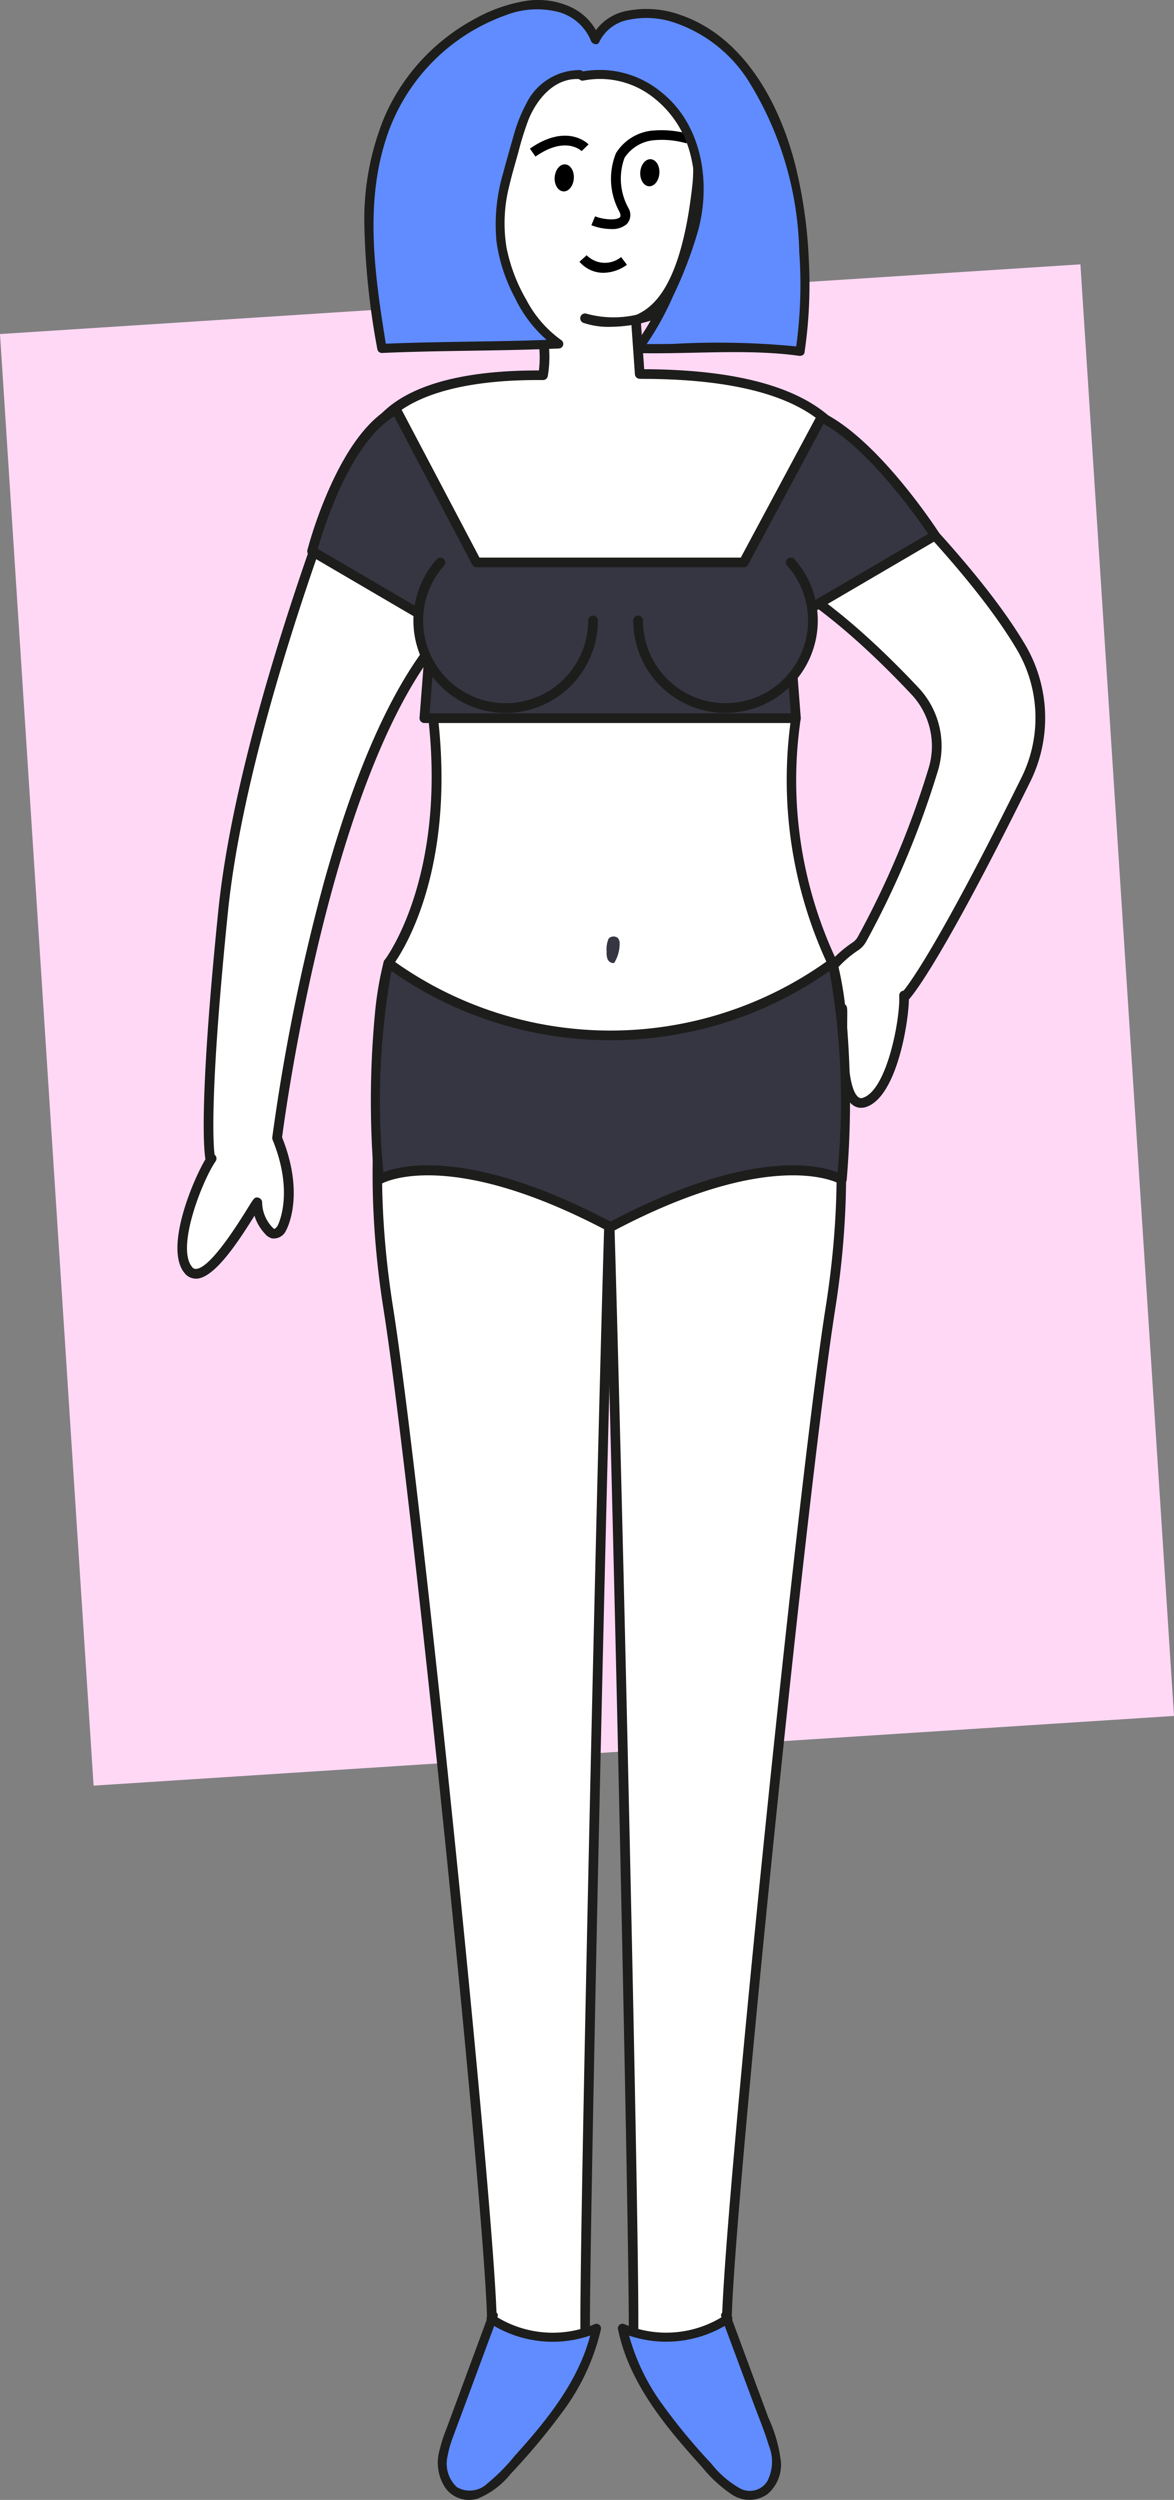<svg xmlns="http://www.w3.org/2000/svg" width="68.586" height="146" viewBox="0 0 68.586 146">
  <rect x="0" y="0" width="68.586" height="146" fill="#808080" stroke="none"/>
  <g id="Group_8701" data-name="Group 8701" transform="translate(-32.276 -28.774)">
    <rect id="Rectangle_5991" data-name="Rectangle 5991" width="63.249" height="84.952" transform="translate(32.276 48.283) rotate(-3.69)" fill="#ffd8f6"/>
    <g id="Group_8511" data-name="Group 8511" transform="translate(54.68 68.611)">
      <path id="Path_11761" data-name="Path 11761" d="M216.252,313.824a24.669,24.669,0,0,0,2.139,14.307s-2.911,5.557-12.735,5.557-13.216-5.557-13.216-5.557,4.17-5.292,2.364-16.131Z" transform="translate(-192.157 -311.717)" fill="#fff"/>
      <path id="Path_11762" data-name="Path 11762" d="M203.94,332.254a18.463,18.463,0,0,1-10.449-2.826,10.466,10.466,0,0,1-3.009-2.866.283.283,0,0,1,.019-.323c.041-.052,4.069-5.339,2.307-15.909a.283.283,0,0,1,.3-.329l21.448,1.824a.283.283,0,0,1,.257.319,24.63,24.63,0,0,0,2.105,14.131.283.283,0,0,1,0,.27,9.244,9.244,0,0,1-2.77,2.878C212.337,330.715,209.089,332.254,203.94,332.254ZM191.07,326.42a10.793,10.793,0,0,0,2.764,2.556,17.926,17.926,0,0,0,10.106,2.712c8.724,0,11.907-4.473,12.41-5.281a25.477,25.477,0,0,1-2.133-14.042L193.425,310.6C194.939,320.271,191.764,325.431,191.07,326.42Z" transform="translate(-190.44 -309.999)" fill="#1d1d1b"/>
    </g>
    <g id="Group_8512" data-name="Group 8512" transform="translate(73.284 53.222)">
      <path id="Path_11763" data-name="Path 11763" d="M336.992,223.625a52.349,52.349,0,0,1-4.156,9.875,1.251,1.251,0,0,1-.339.378,6.551,6.551,0,0,0-2.8,4.01,1.093,1.093,0,0,0-.007.319.441.441,0,0,0,.235.374.523.523,0,0,0,.316,0,2.451,2.451,0,0,0,1.449-1.038c.1-.149-.375,6.027,1.306,5.469s2.366-5.131,2.309-6.24l.064.045s1.531-1.49,7.04-12.627l.014-.028a8.16,8.16,0,0,0-.317-7.791c-2.657-4.455-7.85-9.5-10.978-12.644a1.241,1.241,0,0,0-1.755,0h0l-5.226,5.18a1.242,1.242,0,0,0,.582,2.089c3.615.868,7.6,4.149,11.213,7.993A4.692,4.692,0,0,1,336.992,223.625Z" transform="translate(-323.492 -203.08)" fill="#fff"/>
      <path id="Path_11764" data-name="Path 11764" d="M331.068,241.614a.8.8,0,0,1-.48-.16c-.8-.587-.91-2.771-.893-4.89a2.726,2.726,0,0,1-1.1.572.8.8,0,0,1-.479,0,.288.288,0,0,1-.046-.019.726.726,0,0,1-.386-.6,1.371,1.371,0,0,1,.01-.39,6.852,6.852,0,0,1,2.914-4.189.966.966,0,0,0,.264-.294,52.069,52.069,0,0,0,4.131-9.818h0a4.411,4.411,0,0,0-.99-4.355c-4.235-4.5-7.961-7.165-11.073-7.912a1.525,1.525,0,0,1-.716-2.566l5.226-5.18a1.513,1.513,0,0,1,1.077-.446h0a1.514,1.514,0,0,1,1.078.447l.767.768c3.1,3.1,7.786,7.793,10.254,11.931a8.413,8.413,0,0,1,.328,8.061l-.015.029c-5.172,10.456-6.852,12.443-7.072,12.679-.03,1.431-.727,5.695-2.5,6.285A.939.939,0,0,1,331.068,241.614Zm-1.094-6.074a.28.28,0,0,1,.08.012c.218.066.217.164.21.8-.033,2.74.189,4.3.658,4.646a.261.261,0,0,0,.263.029c1.419-.471,2.181-4.668,2.115-5.956a.284.284,0,0,1,.257-.3c.43-.529,2.214-3,6.876-12.425l.014-.029a7.848,7.848,0,0,0-.307-7.519c-2.432-4.078-7.088-8.737-10.169-11.82l-.767-.769a.95.95,0,0,0-.677-.28h0a.95.95,0,0,0-.677.28l-5.227,5.181a.959.959,0,0,0,.449,1.613c3.221.774,7.041,3.49,11.353,8.075a4.978,4.978,0,0,1,1.117,4.915h0a52.675,52.675,0,0,1-4.18,9.93,1.528,1.528,0,0,1-.416.464,6.282,6.282,0,0,0-2.693,3.826.816.816,0,0,0-.006.24.248.248,0,0,1,0,.025.158.158,0,0,0,.064.121.239.239,0,0,0,.118-.007l.016,0a2.161,2.161,0,0,0,1.282-.918A.292.292,0,0,1,329.974,235.541Zm5.3-13.632h0Z" transform="translate(-321.775 -201.364)" fill="#1d1d1b"/>
    </g>
    <g id="Group_8513" data-name="Group 8513" transform="translate(52.398 30.767)">
      <path id="Path_11765" data-name="Path 11765" d="M205.418,69.408c-.084-.251.038-.878-.12-1.091-2.612-4.25-10.785-3.952-12-3.99l-.221-3.116c.661-.367,2.8-.97,3.571-7.836.425-3.825-1.66-7.954-1.66-7.954s-6.237-2.3-10.038,1.632c-2.691,2.789-2.451,12.1,2.582,14.677a6.47,6.47,0,0,1,.116,2.673c-.477.038-9.035-.4-10.317,4.31a2.41,2.41,0,0,0-.357.7l-.643,5.349,14.246,7.849,16.381-8.5Z" transform="translate(-176.047 -44.48)" fill="#fff"/>
      <path id="Path_11766" data-name="Path 11766" d="M188.859,81.253a.282.282,0,0,1-.137-.035l-14.246-7.849a.284.284,0,0,1-.145-.282l.643-5.349a.291.291,0,0,1,.011-.053,2.684,2.684,0,0,1,.368-.735c.831-2.922,4.377-4.466,10.262-4.466h.077a6.319,6.319,0,0,0-.123-2.2c-2.1-1.132-3.6-3.577-4.128-6.732-.56-3.358.092-6.785,1.586-8.333,3.884-4.022,10.275-1.724,10.34-1.7a.282.282,0,0,1,.155.138c.087.172,2.118,4.249,1.689,8.113-.729,6.516-2.7,7.54-3.557,7.971l.189,2.671h.139c6.2.043,10.178,1.427,11.835,4.111a1.406,1.406,0,0,1,.135.791,1.8,1.8,0,0,0,.018.367v0l1.538,4.7a.283.283,0,0,1-.139.34l-16.381,8.5A.283.283,0,0,1,188.859,81.253Zm-13.942-8.288,13.946,7.684L204.9,72.329l-1.463-4.471a1.82,1.82,0,0,1-.047-.55,1.652,1.652,0,0,0-.034-.463l-.012-.018c-1.545-2.513-5.367-3.808-11.362-3.85-.175,0-.312,0-.408-.005a.283.283,0,0,1-.274-.263l-.221-3.116a.284.284,0,0,1,.145-.268c.048-.027.1-.054.165-.085.767-.386,2.564-1.288,3.262-7.535.374-3.371-1.273-7.04-1.582-7.693a13.116,13.116,0,0,0-3.418-.607,7.809,7.809,0,0,0-6.213,2.206c-1.355,1.4-1.959,4.7-1.435,7.846.506,3.034,1.943,5.359,3.942,6.381a.283.283,0,0,1,.144.176,6.7,6.7,0,0,1,.12,2.807.283.283,0,0,1-.255.224c-.049,0-.128,0-.3,0h-.034c-5.556,0-9.011,1.455-9.731,4.1a.283.283,0,0,1-.046.094,2.116,2.116,0,0,0-.307.59Z" transform="translate(-174.33 -42.842)" fill="#1d1d1b"/>
    </g>
    <path id="Path_11767" data-name="Path 11767" d="M277.316,88.209a3.237,3.237,0,0,1-1.153-.222l.22-.522c.462.195,1.246.257,1.448.057.051-.051.046-.153-.016-.3a4,4,0,0,1-.214-3.442,2.827,2.827,0,0,1,2.134-1.322l.029,0a5.782,5.782,0,0,1,2.178.228l-.227.519a5.131,5.131,0,0,0-1.893-.183,2.291,2.291,0,0,0-1.722,1.033A3.543,3.543,0,0,0,278.338,87a.784.784,0,0,1-.107.922A1.29,1.29,0,0,1,277.316,88.209Z" transform="translate(-209.34 -46.059)"/>
    <path id="Path_11768" data-name="Path 11768" d="M272.678,135.022a1.84,1.84,0,0,1-1.4-.646l.419-.381a1.5,1.5,0,0,0,2.013.106l.341.452A2.392,2.392,0,0,1,272.678,135.022Z" transform="translate(-205.149 -90.315)"/>
    <path id="Path_11769" data-name="Path 11769" d="M261,97.337c-.01.438.232.788.543.783s.567-.361.581-.8-.231-.788-.541-.782-.567.361-.582.8" transform="translate(-196.323 -58.166)"/>
    <path id="Path_11770" data-name="Path 11770" d="M296.3,95.209c-.011.436.231.788.541.783s.567-.363.581-.8-.229-.788-.54-.783-.567.363-.582.8" transform="translate(-226.622 -56.338)"/>
    <path id="Path_11771" data-name="Path 11771" d="M251.149,85.923l-.324-.464c2.163-1.511,3.376-.3,3.427-.248l-.407.394.2-.2-.2.2C253.809,85.569,252.9,84.7,251.149,85.923Z" transform="translate(-187.591 -48.005)"/>
    <g id="Group_8514" data-name="Group 8514" transform="translate(66.174 46.938)">
      <path id="Path_11772" data-name="Path 11772" d="M273.58,159.142a6.122,6.122,0,0,0,3.779-.142" transform="translate(-273.297 -158.717)" fill="#fff"/>
      <path id="Path_11773" data-name="Path 11773" d="M273.348,157.923a4.506,4.506,0,0,1-1.592-.236.283.283,0,0,1,.213-.525,5.969,5.969,0,0,0,3.593-.151.283.283,0,1,1,.161.543A8.378,8.378,0,0,1,273.348,157.923Z" transform="translate(-271.58 -156.999)" fill="#1d1d1b"/>
    </g>
    <g id="Group_8515" data-name="Group 8515" transform="translate(42.643 58.986)">
      <path id="Path_11774" data-name="Path 11774" d="M126.332,247.971c-9.808,3.209-13.357,32.048-13.357,32.048,1.362,3.333.276,5.265.276,5.265-.111.176-.287.361-.492.322a.51.51,0,0,1-.266-.172,2.441,2.441,0,0,1-.675-1.648c-.011-.174-2.9,5.307-4.027,3.947s.723-5.6,1.361-6.513l-.079,0s-.5-2.076.748-14.438c.741-7.306,3.651-16.464,5.9-22.732Z" transform="translate(-107.156 -243.771)" fill="#fff"/>
      <path id="Path_11775" data-name="Path 11775" d="M106.529,286.516a.825.825,0,0,1-.65-.319c-1.2-1.443.482-5.424,1.218-6.654-.06-.311-.43-2.875.749-14.5.738-7.278,3.625-16.416,5.916-22.8a.283.283,0,0,1,.365-.17l10.61,3.917a.283.283,0,0,1-.01.535c-9.289,3.039-12.946,30.134-13.154,31.741,1.355,3.378.279,5.358.232,5.441l-.008.013a.778.778,0,0,1-.785.449l-.02,0a.79.79,0,0,1-.405-.258,2.718,2.718,0,0,1-.626-1.069c-1.118,1.806-2.378,3.608-3.37,3.678Zm1.1-7.239a.283.283,0,0,1,.061.389c-.741,1.057-2.328,5.018-1.375,6.169a.257.257,0,0,0,.237.114c.576-.04,1.595-1.242,3.027-3.57.35-.57.4-.643.613-.588a.29.29,0,0,1,.216.262,2.16,2.16,0,0,0,.6,1.47l.015.017a.228.228,0,0,0,.1.072c.025,0,.1-.048.19-.188.055-.106.96-1.945-.294-5.014a.282.282,0,0,1-.019-.142,116.585,116.585,0,0,1,3.009-14.862c2.669-9.615,5.975-15.375,9.834-17.143L114.2,242.7c-2.265,6.34-5.068,15.277-5.79,22.4C107.35,275.549,107.545,278.595,107.629,279.277Z" transform="translate(-105.461 -242.054)" fill="#1d1d1b"/>
    </g>
    <g id="Group_8516" data-name="Group 8516" transform="translate(50.225 52.429)">
      <path id="Path_11776" data-name="Path 11776" d="M197.383,205.1s-3.424-5.3-6.632-6.9l-4.544,8.477H170.6l-4.694-8.91c-3.21,1.6-4.914,8.252-4.914,8.252l7,4.095-.436,5.659h21.707l-.435-5.659Z" transform="translate(-160.708 -197.484)" fill="#353642"/>
      <path id="Path_11777" data-name="Path 11777" d="M187.541,214.339H165.834a.283.283,0,0,1-.282-.305l.423-5.482-6.843-4.005a.283.283,0,0,1-.131-.315,25.079,25.079,0,0,1,1.269-3.57c1.125-2.534,2.4-4.171,3.793-4.865a.283.283,0,0,1,.377.121l4.614,8.759H184.32l4.464-8.327a.283.283,0,0,1,.376-.12c3.241,1.618,6.6,6.783,6.744,7a.283.283,0,0,1-.095.4l-8.407,4.921.421,5.482a.283.283,0,0,1-.282.3Zm-21.4-.567h21.1l-.411-5.354a.283.283,0,0,1,.139-.266l8.3-4.859c-.695-1.025-3.472-4.958-6.113-6.428l-4.411,8.228a.283.283,0,0,1-.25.149H168.882a.283.283,0,0,1-.251-.151l-4.56-8.656c-2.6,1.555-4.159,6.644-4.467,7.731l6.808,3.985a.283.283,0,0,1,.139.266Z" transform="translate(-158.991 -195.767)" fill="#1d1d1b"/>
    </g>
    <path id="Path_11778" data-name="Path 11778" d="M284.832,324.858a.715.715,0,0,1-.142-.038c.007,0,.016.008.023.008A.533.533,0,0,1,284.832,324.858Z" transform="translate(-216.659 -254.11)" fill="#9898d8"/>
    <path id="Path_11779" data-name="Path 11779" d="M282.445,415.77a.991.991,0,0,0,.054.425.375.375,0,0,0,.333.235.12.12,0,0,0,.054-.016.112.112,0,0,0,.037-.054,2.152,2.152,0,0,0,.283-1.106.485.485,0,0,0-.1-.283.392.392,0,0,0-.545.031A1.569,1.569,0,0,0,282.445,415.77Z" transform="translate(-214.729 -331.409)" fill="#353642"/>
    <g id="Group_8517" data-name="Group 8517" transform="translate(54.047 88.352)">
      <path id="Path_11780" data-name="Path 11780" d="M194.6,527.66c.273-3.322-4.4-49.353-6.046-59.759s.4-16.541.405-16.541c1.829.38,1.264.827,2.735,1.336,2.708.938,8.4,1.817,9.916,5.857-.357,7.492-1.735,69.084-1.538,69.666" transform="translate(-187.641 -451.077)" fill="#fff"/>
      <path id="Path_11781" data-name="Path 11781" d="M198.4,526.786a.284.284,0,0,1-.268-.193c-.146-.431.334-22.759.547-32.339.338-15.2.786-33.323.974-37.372-1.223-3.164-5.175-4.3-8.065-5.131-.607-.175-1.181-.339-1.658-.5a3.314,3.314,0,0,1-1.231-.69,2.418,2.418,0,0,0-1.218-.58c-.347,1.2-1.776,6.951-.318,16.163,1.686,10.66,6.321,56.508,6.048,59.827a.283.283,0,1,1-.565-.047c.272-3.3-4.359-49.047-6.043-59.692-1.586-10.023.265-16.53.47-16.769a.283.283,0,0,1,.273-.093,3.2,3.2,0,0,1,1.719.758,2.763,2.763,0,0,0,1.051.588c.463.16,1.03.323,1.629.5,3.022.869,7.16,2.058,8.459,5.53a.281.281,0,0,1,.018.113c-.372,7.814-1.711,68.133-1.545,69.591a.284.284,0,0,1-.277.345Zm.268-.374c0,.008,0,.016.007.024A.2.2,0,0,0,198.673,526.412Z" transform="translate(-185.97 -449.36)" fill="#1d1d1b"/>
    </g>
    <path id="Path_11782" data-name="Path 11782" d="M217.671,983.51l-2.506,6.76a5.3,5.3,0,0,0-.456,2,1.794,1.794,0,0,0,1.033,1.652c.976.364,1.953-.479,2.657-1.248,2.266-2.482,4.635-5.136,5.309-8.432a6.508,6.508,0,0,1-6.172-.567" transform="translate(-156.589 -819.495)" fill="#608cff"/>
    <path id="Path_11783" data-name="Path 11783" d="M215.876,981.907l-1.983,5.369q-.246.663-.492,1.326a8.969,8.969,0,0,0-.407,1.275,2.654,2.654,0,0,0,.374,2.19,1.7,1.7,0,0,0,1.911.578,4.774,4.774,0,0,0,1.873-1.417,38.725,38.725,0,0,0,3.061-3.665,12.9,12.9,0,0,0,2.218-4.778.269.269,0,0,0-.39-.3,6.255,6.255,0,0,1-5.9-.567c-.283-.191-.551.268-.269.459a6.8,6.8,0,0,0,6.441.567l-.391-.3c-.612,2.946-2.561,5.347-4.533,7.53a10.947,10.947,0,0,1-1.571,1.586,1.489,1.489,0,0,1-1.8.231,1.87,1.87,0,0,1-.55-1.772,6.39,6.39,0,0,1,.348-1.218c.153-.425.309-.833.463-1.249l2.112-5.7C216.508,981.727,216,981.588,215.876,981.907Z" transform="translate(-155.051 -817.963)" fill="#1d1d1b"/>
    <g id="Group_8518" data-name="Group 8518" transform="translate(67.451 88.358)">
      <path id="Path_11784" data-name="Path 11784" d="M284.138,528.269c.2-.582-1.18-62.174-1.538-69.666,1.514-4.04,7.21-4.92,9.916-5.857,1.472-.509.908-.956,2.735-1.336.007,0,2.051,6.136.405,16.541s-6.316,56.433-6.043,59.752" transform="translate(-282.317 -451.127)" fill="#fff"/>
      <path id="Path_11785" data-name="Path 11785" d="M282.421,526.836a.284.284,0,0,1-.276-.346c.167-1.468-1.171-61.779-1.545-69.591a.285.285,0,0,1,.018-.113c1.3-3.471,5.438-4.661,8.458-5.529.6-.173,1.167-.336,1.63-.5a2.768,2.768,0,0,0,1.052-.588,3.205,3.205,0,0,1,1.719-.758.283.283,0,0,1,.273.093c.2.239,2.055,6.746.469,16.769-1.684,10.642-6.312,56.381-6.04,59.685a.283.283,0,0,1-.565.046c-.273-3.319,4.359-49.162,6.045-59.82,1.457-9.211.029-14.967-.318-16.163a2.421,2.421,0,0,0-1.218.58,3.317,3.317,0,0,1-1.232.69c-.477.165-1.051.33-1.659.505-2.888.831-6.838,1.967-8.064,5.13.32,6.869,1.771,68.977,1.521,69.712A.284.284,0,0,1,282.421,526.836Zm-.268-.375a.244.244,0,0,0-.007.024C282.148,526.477,282.15,526.469,282.153,526.461Z" transform="translate(-280.6 -449.409)" fill="#1d1d1b"/>
    </g>
    <path id="Path_11786" data-name="Path 11786" d="M295.007,983.51l2.506,6.76a5.3,5.3,0,0,1,.456,2,1.8,1.8,0,0,1-1.031,1.652c-.977.364-1.955-.479-2.657-1.248-2.266-2.482-4.635-5.136-5.311-8.432a6.508,6.508,0,0,0,6.172-.567" transform="translate(-220.333 -819.495)" fill="#608cff"/>
    <path id="Path_11787" data-name="Path 11787" d="M293.124,982.052,295,987.091c.306.823.647,1.642.9,2.482a2.489,2.489,0,0,1-.089,2.072,1.205,1.205,0,0,1-1.615.415,5.77,5.77,0,0,1-1.666-1.446,34.613,34.613,0,0,1-2.861-3.462,12.369,12.369,0,0,1-2.062-4.507l-.4.3a6.8,6.8,0,0,0,6.44-.567c.283-.19.017-.65-.268-.459a6.257,6.257,0,0,1-5.9.567.269.269,0,0,0-.391.3c.656,3.153,2.793,5.7,4.9,8.027a7.829,7.829,0,0,0,1.731,1.6,1.839,1.839,0,0,0,2.088,0,2.261,2.261,0,0,0,.8-1.874,8.488,8.488,0,0,0-.737-2.6l-2.231-6.027C293.519,981.593,293.005,981.73,293.124,982.052Z" transform="translate(-218.706 -817.967)" fill="#1d1d1b"/>
    <g id="Group_8519" data-name="Group 8519" transform="translate(53.947 84.738)">
      <path id="Path_11788" data-name="Path 11788" d="M213.938,425.85a22.047,22.047,0,0,1-25.951,0s-1.188,4.071-.543,12.644c0,0,3.8-2.351,13.44,2.731h.156c9.632-5.082,13.44-2.731,13.44-2.731C215.122,429.921,213.938,425.85,213.938,425.85Z" transform="translate(-186.971 -425.567)" fill="#353642"/>
      <path id="Path_11789" data-name="Path 11789" d="M199.332,439.792h-.156a.283.283,0,0,1-.132-.033c-9.331-4.922-13.123-2.762-13.16-2.74a.284.284,0,0,1-.43-.221,54.437,54.437,0,0,1,.03-9.587,19.659,19.659,0,0,1,.523-3.157.283.283,0,0,1,.438-.15,21.764,21.764,0,0,0,25.619,0,.283.283,0,0,1,.438.151,19.76,19.76,0,0,1,.522,3.157,54.677,54.677,0,0,1,.031,9.587.283.283,0,0,1-.431.22c-.036-.022-3.831-2.182-13.159,2.741A.283.283,0,0,1,199.332,439.792Zm-.086-.567h.016c8.01-4.211,12.04-3.342,13.257-2.876a43.164,43.164,0,0,0-.469-11.753,22.269,22.269,0,0,1-25.592,0,42.992,42.992,0,0,0-.469,11.753C187.205,435.883,191.233,435.014,199.246,439.225Z" transform="translate(-185.262 -423.85)" fill="#1d1d1b"/>
    </g>
    <g id="Group_8520" data-name="Group 8520" transform="translate(56.428 61.34)">
      <path id="Path_11790" data-name="Path 11790" d="M215,264.06a5.108,5.108,0,1,1-8.924-3.39" transform="translate(-204.497 -260.387)" fill="#353642"/>
      <path id="Path_11791" data-name="Path 11791" d="M208.171,267.74a5.391,5.391,0,0,1-4.028-8.975.283.283,0,0,1,.423.377,4.825,4.825,0,0,0,3.6,8.032h.005a4.83,4.83,0,0,0,4.819-4.83.283.283,0,0,1,.283-.284h0a.283.283,0,0,1,.283.283,5.4,5.4,0,0,1-5.385,5.4Z" transform="translate(-202.78 -258.67)" fill="#1d1d1b"/>
    </g>
    <g id="Group_8521" data-name="Group 8521" transform="translate(69.273 61.34)">
      <path id="Path_11792" data-name="Path 11792" d="M295.46,264.06a5.108,5.108,0,1,0,8.924-3.39" transform="translate(-295.177 -260.387)" fill="#353642"/>
      <path id="Path_11793" data-name="Path 11793" d="M298.851,267.74h-.006a5.391,5.391,0,0,1-5.385-5.4.283.283,0,0,1,.283-.283h0a.284.284,0,0,1,.283.284,4.825,4.825,0,0,0,4.819,4.83h.006a4.825,4.825,0,0,0,3.6-8.032.283.283,0,0,1,.423-.377,5.391,5.391,0,0,1-4.028,8.975Z" transform="translate(-293.46 -258.67)" fill="#1d1d1b"/>
    </g>
    <path id="Path_11794" data-name="Path 11794" d="M196.8,34.734a3.028,3.028,0,0,0-2.592,1.327,8.021,8.021,0,0,0-1.17,2.789,13.9,13.9,0,0,0-.874,5.461c.187,2.07,1.653,5.023,3.4,6.149-3.282.149-7.051.115-10.341.263a46.061,46.061,0,0,1-.761-7.056,15.49,15.49,0,0,1,1.4-6.9,11.636,11.636,0,0,1,5.949-5.549,6.22,6.22,0,0,1,3.32-.52,3.237,3.237,0,0,1,2.561,1.983,2.972,2.972,0,0,1,2.778-1.531,7.125,7.125,0,0,1,4.852,1.992,12.735,12.735,0,0,1,2.958,4.441c1.587,3.683,1.983,9.349,1.368,13.305-2.935-.425-6.5-.1-9.467-.166a24.39,24.39,0,0,0,3.428-7.7,7.777,7.777,0,0,0-1.187-5.983,5.534,5.534,0,0,0-5.492-2.227" transform="translate(-130.626 -1.602)" fill="#608cff"/>
    <path id="Path_11795" data-name="Path 11795" d="M195.155,32.866A3.49,3.49,0,0,0,192,34.835a8.969,8.969,0,0,0-.754,1.932c-.2.7-.4,1.394-.586,2.094a10.6,10.6,0,0,0-.394,4.02,9.746,9.746,0,0,0,1.071,3.274,7.625,7.625,0,0,0,2.441,2.934l.133-.494c-2.691.12-5.393.12-8.088.187q-1.123.027-2.247.075l.256.2c-.645-4.026-1.306-8.264,0-12.233a11.349,11.349,0,0,1,6.941-7.149,5.057,5.057,0,0,1,3.14-.193,2.863,2.863,0,0,1,1.873,1.681c.065.188.388.293.484.064a2.36,2.36,0,0,1,1.737-1.3,5.082,5.082,0,0,1,2.577.142,8.271,8.271,0,0,1,4.335,3.325,19.626,19.626,0,0,1,3.033,10.084,26.582,26.582,0,0,1-.207,5.744l.327-.186a47.159,47.159,0,0,0-7.485-.177c-.684.011-1.368.017-2.053,0l.229.4a17.124,17.124,0,0,0,1.823-3.2,24.465,24.465,0,0,0,1.445-3.769c.785-2.833.254-6.255-2.163-8.154a5.629,5.629,0,0,0-4.655-1.171c-.334.075-.193.586.142.513a5.027,5.027,0,0,1,3.914.87,6.085,6.085,0,0,1,2.342,3.519,8.279,8.279,0,0,1-.043,4.108,22.323,22.323,0,0,1-1.3,3.513,17.79,17.79,0,0,1-1.965,3.509c-.129.169.048.4.229.4,2.466.054,4.934-.135,7.4-.021.667.031,1.334.084,2,.178.129.018.3-.03.327-.186a27.028,27.028,0,0,0,.254-5.371,27.814,27.814,0,0,0-.795-5.6c-.912-3.57-2.975-7.444-6.658-8.733a5.847,5.847,0,0,0-3.094-.269,2.907,2.907,0,0,0-2.15,1.558l.484.064a3.274,3.274,0,0,0-1.7-1.833,4.606,4.606,0,0,0-2.783-.329,9.116,9.116,0,0,0-2.782,1,11.958,11.958,0,0,0-2.172,1.487,11.8,11.8,0,0,0-3.169,4.326,15.768,15.768,0,0,0-1.152,6.019,44,44,0,0,0,.768,7.508.266.266,0,0,0,.256.194c2.691-.12,5.393-.119,8.088-.186.749-.02,1.5-.043,2.247-.076a.268.268,0,0,0,.142-.494,6.708,6.708,0,0,1-2.034-2.349,9.876,9.876,0,0,1-1.157-3.05,8.82,8.82,0,0,1,.167-3.631c.152-.647.341-1.286.521-1.925a17.466,17.466,0,0,1,.6-1.926c.5-1.224,1.548-2.473,3.006-2.353.341.028.339-.5,0-.531Z" transform="translate(-128.984)" fill="#1d1d1b"/>
  </g>
</svg>
